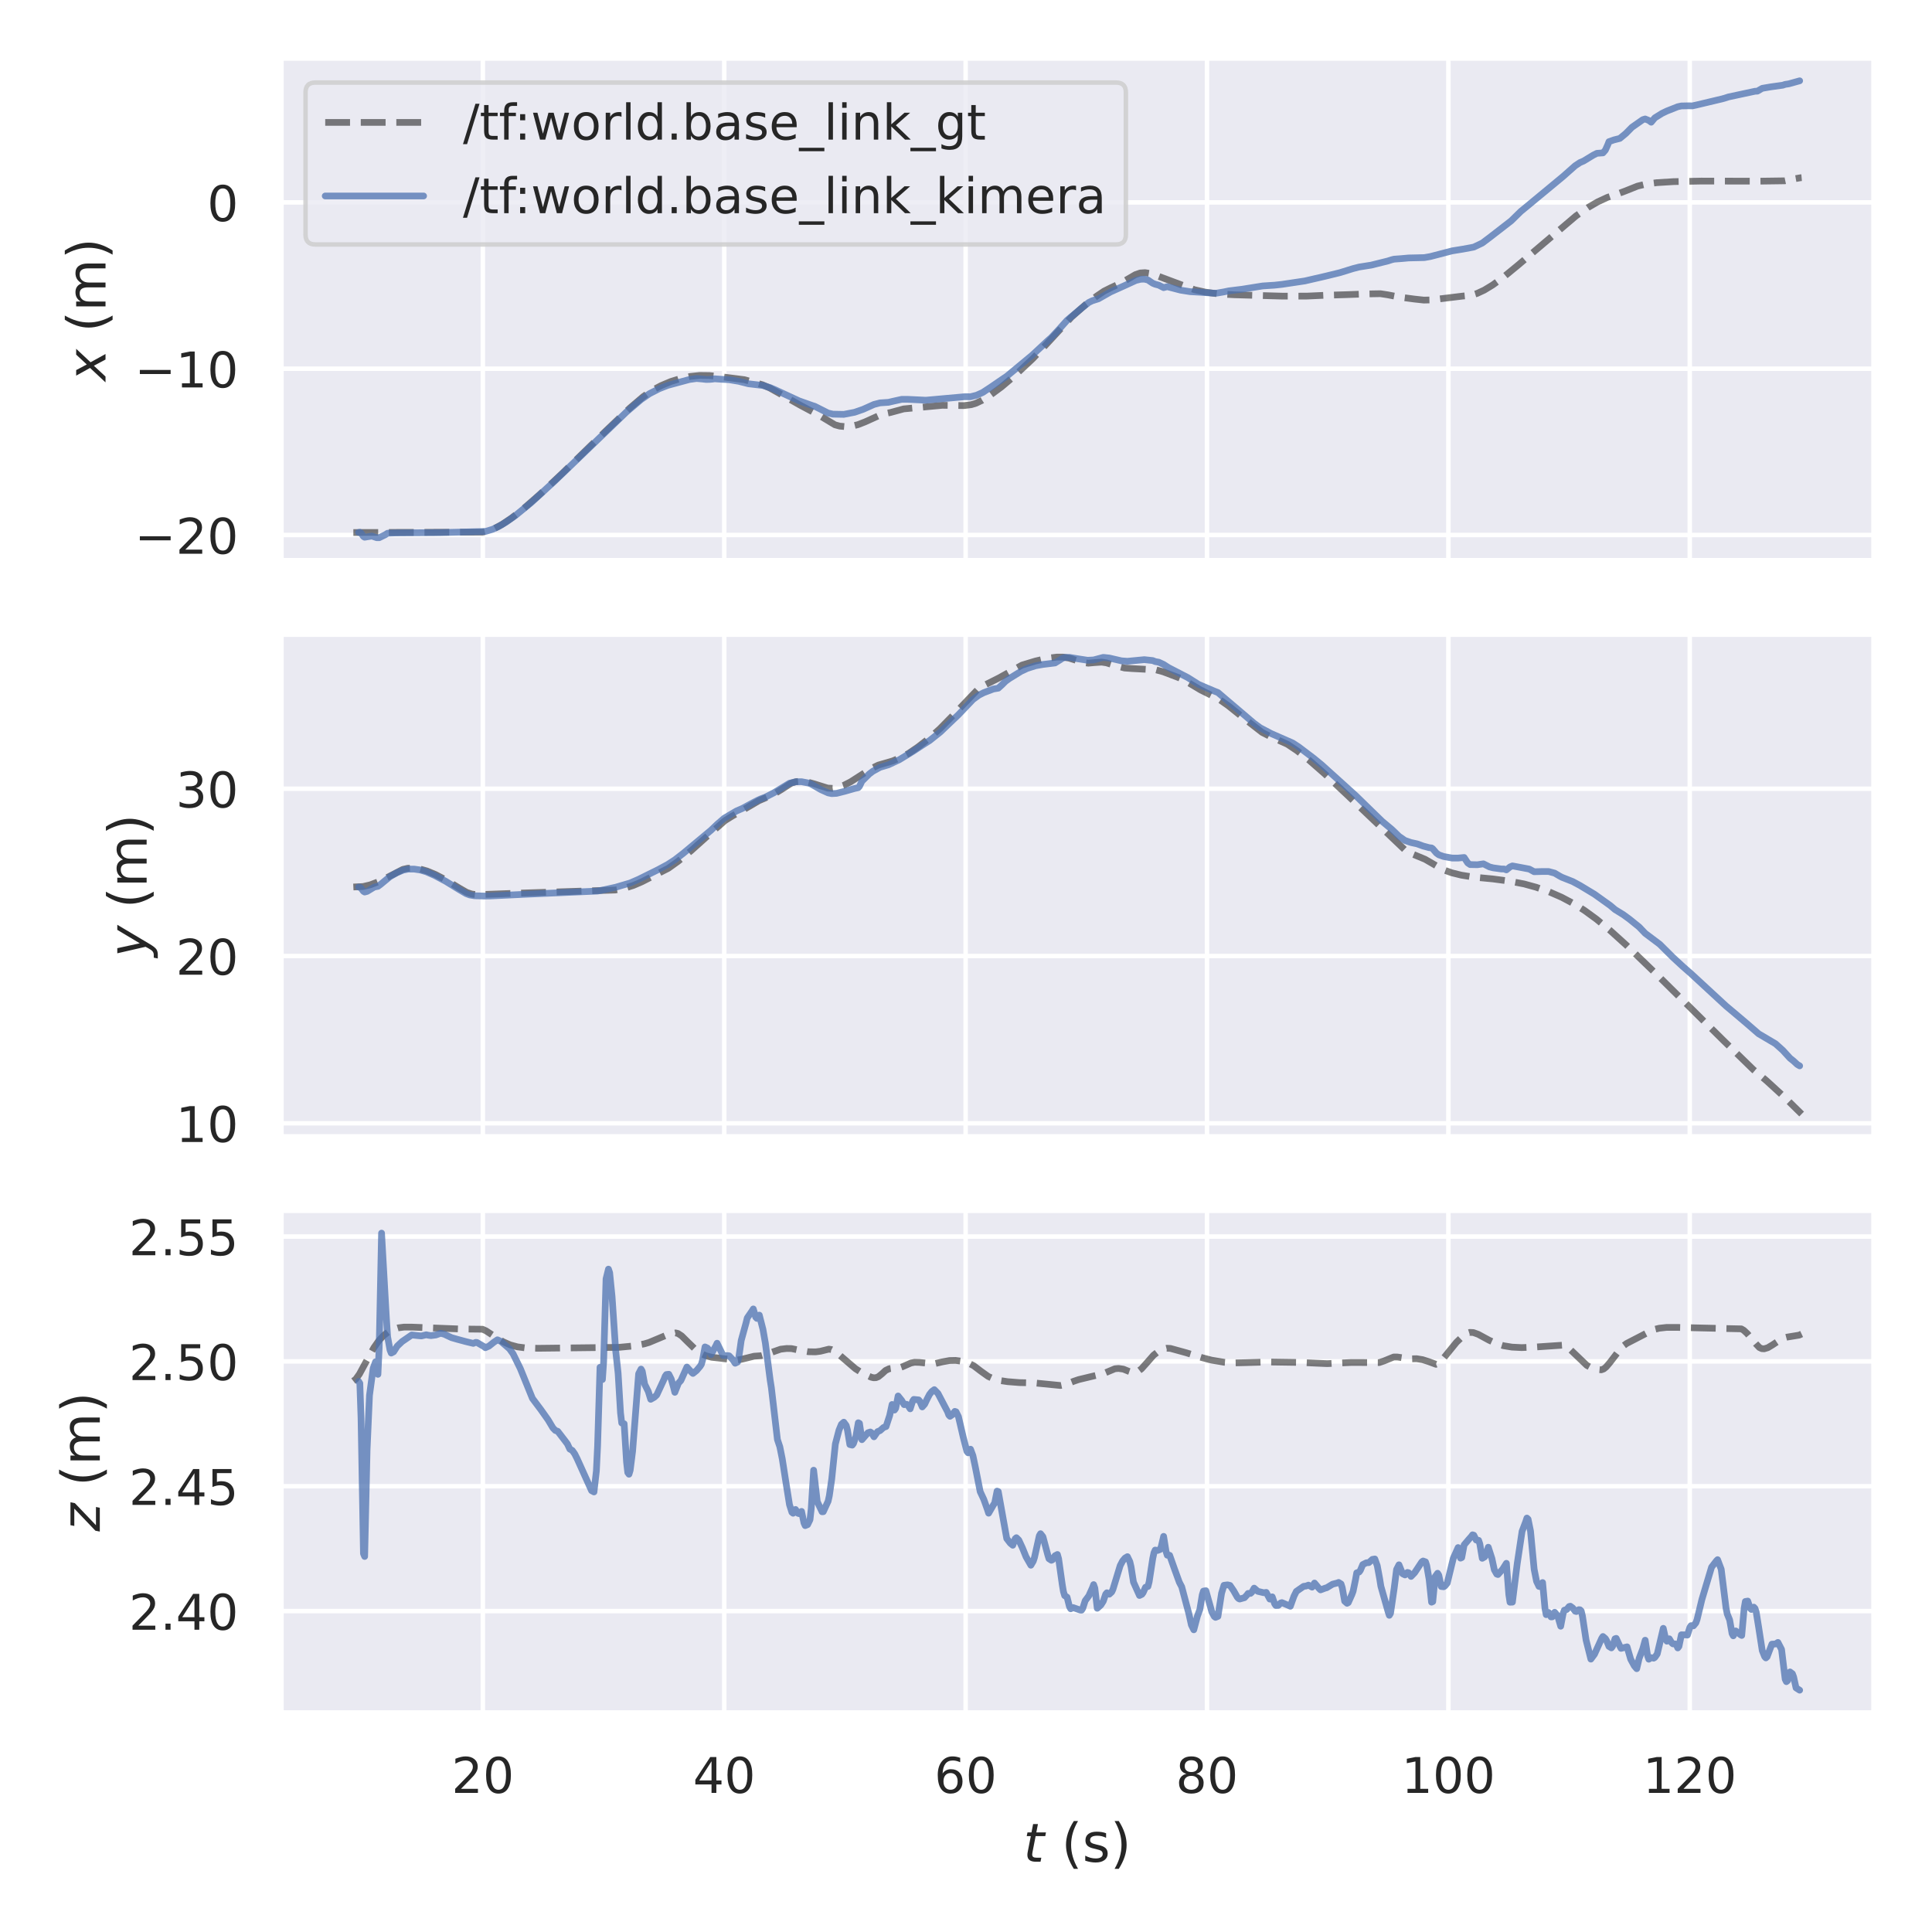 <?xml version="1.0" encoding="utf-8" standalone="no"?>
<!DOCTYPE svg PUBLIC "-//W3C//DTD SVG 1.1//EN"
  "http://www.w3.org/Graphics/SVG/1.1/DTD/svg11.dtd">
<!-- Created with matplotlib (https://matplotlib.org/) -->
<svg height="432pt" version="1.1" viewBox="0 0 432 432" width="432pt" xmlns="http://www.w3.org/2000/svg" xmlns:xlink="http://www.w3.org/1999/xlink">
 <defs>
  <style type="text/css">*{stroke-linecap:butt;stroke-linejoin:round;}</style>
 </defs>
 <g id="figure_1">
  <g id="patch_1">
   <path d="M 0 432 
L 432 432 
L 432 0 
L 0 0 
z
" style="fill:#ffffff;"/>
  </g>
  <g id="axes_1">
   <g id="patch_2">
    <path d="M 62.82 125.384 
L 419.04 125.384 
L 419.04 12.96 
L 62.82 12.96 
z
" style="fill:#eaeaf2;"/>
   </g>
   <g id="matplotlib.axis_1">
    <g id="xtick_1">
     <g id="line2d_1">
      <path clip-path="url(#p56daab961a)" d="M 107.968 125.384 
L 107.968 12.96 
" style="fill:none;stroke:#ffffff;stroke-linecap:round;"/>
     </g>
    </g>
    <g id="xtick_2">
     <g id="line2d_2">
      <path clip-path="url(#p56daab961a)" d="M 161.941 125.384 
L 161.941 12.96 
" style="fill:none;stroke:#ffffff;stroke-linecap:round;"/>
     </g>
    </g>
    <g id="xtick_3">
     <g id="line2d_3">
      <path clip-path="url(#p56daab961a)" d="M 215.914 125.384 
L 215.914 12.96 
" style="fill:none;stroke:#ffffff;stroke-linecap:round;"/>
     </g>
    </g>
    <g id="xtick_4">
     <g id="line2d_4">
      <path clip-path="url(#p56daab961a)" d="M 269.886 125.384 
L 269.886 12.96 
" style="fill:none;stroke:#ffffff;stroke-linecap:round;"/>
     </g>
    </g>
    <g id="xtick_5">
     <g id="line2d_5">
      <path clip-path="url(#p56daab961a)" d="M 323.859 125.384 
L 323.859 12.96 
" style="fill:none;stroke:#ffffff;stroke-linecap:round;"/>
     </g>
    </g>
    <g id="xtick_6">
     <g id="line2d_6">
      <path clip-path="url(#p56daab961a)" d="M 377.832 125.384 
L 377.832 12.96 
" style="fill:none;stroke:#ffffff;stroke-linecap:round;"/>
     </g>
    </g>
   </g>
   <g id="matplotlib.axis_2">
    <g id="ytick_1">
     <g id="line2d_7">
      <path clip-path="url(#p56daab961a)" d="M 62.82 119.632 
L 419.04 119.632 
" style="fill:none;stroke:#ffffff;stroke-linecap:round;"/>
     </g>
     <g id="text_1">
      <!-- −20 -->
      <g style="fill:#262626;" transform="translate(30.105 123.811)scale(0.11 -0.11)">
       <defs>
        <path d="M 10.594 35.5 
L 73.188 35.5 
L 73.188 27.203 
L 10.594 27.203 
z
" id="DejaVuSans-8722"/>
        <path d="M 19.188 8.297 
L 53.609 8.297 
L 53.609 0 
L 7.328 0 
L 7.328 8.297 
Q 12.938 14.109 22.625 23.891 
Q 32.328 33.688 34.812 36.531 
Q 39.547 41.844 41.422 45.531 
Q 43.312 49.219 43.312 52.781 
Q 43.312 58.594 39.234 62.25 
Q 35.156 65.922 28.609 65.922 
Q 23.969 65.922 18.812 64.312 
Q 13.672 62.703 7.812 59.422 
L 7.812 69.391 
Q 13.766 71.781 18.938 73 
Q 24.125 74.219 28.422 74.219 
Q 39.75 74.219 46.484 68.547 
Q 53.219 62.891 53.219 53.422 
Q 53.219 48.922 51.531 44.891 
Q 49.859 40.875 45.406 35.406 
Q 44.188 33.984 37.641 27.219 
Q 31.109 20.453 19.188 8.297 
z
" id="DejaVuSans-50"/>
        <path d="M 31.781 66.406 
Q 24.172 66.406 20.328 58.906 
Q 16.5 51.422 16.5 36.375 
Q 16.5 21.391 20.328 13.891 
Q 24.172 6.391 31.781 6.391 
Q 39.453 6.391 43.281 13.891 
Q 47.125 21.391 47.125 36.375 
Q 47.125 51.422 43.281 58.906 
Q 39.453 66.406 31.781 66.406 
z
M 31.781 74.219 
Q 44.047 74.219 50.516 64.516 
Q 56.984 54.828 56.984 36.375 
Q 56.984 17.969 50.516 8.266 
Q 44.047 -1.422 31.781 -1.422 
Q 19.531 -1.422 13.062 8.266 
Q 6.594 17.969 6.594 36.375 
Q 6.594 54.828 13.062 64.516 
Q 19.531 74.219 31.781 74.219 
z
" id="DejaVuSans-48"/>
       </defs>
       <use xlink:href="#DejaVuSans-8722"/>
       <use x="83.789" xlink:href="#DejaVuSans-50"/>
       <use x="147.412" xlink:href="#DejaVuSans-48"/>
      </g>
     </g>
    </g>
    <g id="ytick_2">
     <g id="line2d_8">
      <path clip-path="url(#p56daab961a)" d="M 62.82 82.446 
L 419.04 82.446 
" style="fill:none;stroke:#ffffff;stroke-linecap:round;"/>
     </g>
     <g id="text_2">
      <!-- −10 -->
      <g style="fill:#262626;" transform="translate(30.105 86.625)scale(0.11 -0.11)">
       <defs>
        <path d="M 12.406 8.297 
L 28.516 8.297 
L 28.516 63.922 
L 10.984 60.406 
L 10.984 69.391 
L 28.422 72.906 
L 38.281 72.906 
L 38.281 8.297 
L 54.391 8.297 
L 54.391 0 
L 12.406 0 
z
" id="DejaVuSans-49"/>
       </defs>
       <use xlink:href="#DejaVuSans-8722"/>
       <use x="83.789" xlink:href="#DejaVuSans-49"/>
       <use x="147.412" xlink:href="#DejaVuSans-48"/>
      </g>
     </g>
    </g>
    <g id="ytick_3">
     <g id="line2d_9">
      <path clip-path="url(#p56daab961a)" d="M 62.82 45.26 
L 419.04 45.26 
" style="fill:none;stroke:#ffffff;stroke-linecap:round;"/>
     </g>
     <g id="text_3">
      <!-- 0 -->
      <g style="fill:#262626;" transform="translate(46.321 49.439)scale(0.11 -0.11)">
       <use xlink:href="#DejaVuSans-48"/>
      </g>
     </g>
    </g>
    <g id="text_4">
     <!-- $x$ (m) -->
     <g style="fill:#262626;" transform="translate(23.609 85.192)rotate(-90)scale(0.12 -0.12)">
      <defs>
       <path d="M 60.016 54.688 
L 34.906 27.875 
L 50.297 0 
L 39.984 0 
L 28.422 21.688 
L 8.297 0 
L -2.594 0 
L 24.312 28.812 
L 10.016 54.688 
L 20.312 54.688 
L 30.812 34.906 
L 49.125 54.688 
z
" id="DejaVuSans-Oblique-120"/>
       <path id="DejaVuSans-32"/>
       <path d="M 31 75.875 
Q 24.469 64.656 21.281 53.656 
Q 18.109 42.672 18.109 31.391 
Q 18.109 20.125 21.312 9.062 
Q 24.516 -2 31 -13.188 
L 23.188 -13.188 
Q 15.875 -1.703 12.234 9.375 
Q 8.594 20.453 8.594 31.391 
Q 8.594 42.281 12.203 53.312 
Q 15.828 64.359 23.188 75.875 
z
" id="DejaVuSans-40"/>
       <path d="M 52 44.188 
Q 55.375 50.25 60.062 53.125 
Q 64.75 56 71.094 56 
Q 79.641 56 84.281 50.016 
Q 88.922 44.047 88.922 33.016 
L 88.922 0 
L 79.891 0 
L 79.891 32.719 
Q 79.891 40.578 77.094 44.375 
Q 74.312 48.188 68.609 48.188 
Q 61.625 48.188 57.562 43.547 
Q 53.516 38.922 53.516 30.906 
L 53.516 0 
L 44.484 0 
L 44.484 32.719 
Q 44.484 40.625 41.703 44.406 
Q 38.922 48.188 33.109 48.188 
Q 26.219 48.188 22.156 43.531 
Q 18.109 38.875 18.109 30.906 
L 18.109 0 
L 9.078 0 
L 9.078 54.688 
L 18.109 54.688 
L 18.109 46.188 
Q 21.188 51.219 25.484 53.609 
Q 29.781 56 35.688 56 
Q 41.656 56 45.828 52.969 
Q 50 49.953 52 44.188 
z
" id="DejaVuSans-109"/>
       <path d="M 8.016 75.875 
L 15.828 75.875 
Q 23.141 64.359 26.781 53.312 
Q 30.422 42.281 30.422 31.391 
Q 30.422 20.453 26.781 9.375 
Q 23.141 -1.703 15.828 -13.188 
L 8.016 -13.188 
Q 14.5 -2 17.703 9.062 
Q 20.906 20.125 20.906 31.391 
Q 20.906 42.672 17.703 53.656 
Q 14.5 64.656 8.016 75.875 
z
" id="DejaVuSans-41"/>
      </defs>
      <use transform="translate(0 0.125)" xlink:href="#DejaVuSans-Oblique-120"/>
      <use transform="translate(59.18 0.125)" xlink:href="#DejaVuSans-32"/>
      <use transform="translate(90.967 0.125)" xlink:href="#DejaVuSans-40"/>
      <use transform="translate(129.98 0.125)" xlink:href="#DejaVuSans-109"/>
      <use transform="translate(227.393 0.125)" xlink:href="#DejaVuSans-41"/>
     </g>
    </g>
   </g>
   <g id="line2d_10">
    <path clip-path="url(#p56daab961a)" d="M 79.012 119.07 
L 107.887 118.99 
L 109.237 118.691 
L 110.586 118.162 
L 112.205 117.296 
L 114.364 115.853 
L 117.063 113.737 
L 120.571 110.674 
L 125.698 105.875 
L 135.143 96.675 
L 140.811 91.264 
L 143.779 88.73 
L 145.668 87.378 
L 147.827 86.228 
L 149.986 85.313 
L 152.145 84.641 
L 154.304 84.176 
L 156.463 83.945 
L 158.622 83.973 
L 161.59 84.28 
L 166.448 84.899 
L 170.496 86.041 
L 172.115 86.752 
L 174.544 88.117 
L 178.861 90.565 
L 183.179 92.872 
L 186.687 94.985 
L 187.767 95.28 
L 189.116 95.401 
L 190.465 95.287 
L 191.815 94.963 
L 193.434 94.333 
L 197.212 92.623 
L 199.101 92.239 
L 202.07 91.432 
L 210.705 90.629 
L 215.563 90.694 
L 217.182 90.485 
L 218.261 90.156 
L 219.611 89.506 
L 221.5 88.306 
L 223.929 86.514 
L 226.627 84.234 
L 230.945 80.184 
L 233.914 77.04 
L 239.581 70.905 
L 242.819 68.046 
L 245.248 66.195 
L 246.867 65.101 
L 248.486 64.294 
L 250.645 63.303 
L 252.264 62.355 
L 253.883 61.41 
L 254.963 61.038 
L 256.042 60.965 
L 257.122 61.146 
L 258.741 61.666 
L 267.107 64.788 
L 269.536 65.327 
L 272.504 65.725 
L 276.012 65.913 
L 286.807 66.219 
L 292.204 66.21 
L 296.252 66.026 
L 300.84 65.893 
L 305.427 65.729 
L 308.666 65.672 
L 310.285 65.921 
L 312.984 66.438 
L 316.222 66.867 
L 318.381 67.102 
L 320 67.064 
L 327.017 66.21 
L 328.906 66.028 
L 330.255 65.625 
L 331.874 64.873 
L 333.763 63.724 
L 336.192 61.958 
L 339.43 59.295 
L 352.384 48.292 
L 355.082 46.402 
L 357.241 45.144 
L 359.4 44.143 
L 361.559 43.408 
L 363.448 42.697 
L 366.147 41.618 
L 368.036 41.163 
L 370.465 40.844 
L 374.243 40.611 
L 380.45 40.488 
L 393.403 40.51 
L 399.07 40.432 
L 400.959 40.034 
L 402.578 39.75 
L 402.848 39.727 
L 402.848 39.727 
" style="fill:none;stroke:#000000;stroke-dasharray:5.55,2.4;stroke-dashoffset:0;stroke-opacity:0.5;stroke-width:1.5;"/>
   </g>
   <g id="line2d_11">
    <path clip-path="url(#p56daab961a)" d="M 80.191 119.053 
L 80.46 119.021 
L 80.73 119.196 
L 81.27 119.965 
L 81.54 120.127 
L 83.159 119.856 
L 83.699 120.053 
L 84.239 120.232 
L 84.778 120.238 
L 86.128 119.578 
L 86.667 119.23 
L 88.556 119.16 
L 98.541 119.089 
L 108.526 118.838 
L 110.145 118.352 
L 111.495 117.729 
L 113.114 116.779 
L 115.273 115.251 
L 118.781 112.376 
L 124.178 107.417 
L 140.1 92.092 
L 143.339 89.337 
L 145.228 88.027 
L 147.387 86.919 
L 149.276 86.176 
L 154.133 84.861 
L 155.752 84.637 
L 157.102 84.755 
L 157.911 84.85 
L 158.721 84.828 
L 159.261 84.779 
L 159.8 84.699 
L 161.42 84.816 
L 163.039 84.901 
L 165.198 85.263 
L 167.357 85.812 
L 170.595 86.195 
L 172.214 86.683 
L 173.294 87.142 
L 178.691 89.639 
L 181.659 90.686 
L 182.199 90.859 
L 183.818 91.676 
L 185.168 92.358 
L 186.247 92.606 
L 188.676 92.653 
L 191.105 92.183 
L 192.994 91.525 
L 195.422 90.436 
L 196.772 90.087 
L 198.661 89.959 
L 200.01 89.649 
L 201.629 89.291 
L 202.979 89.292 
L 207.026 89.486 
L 215.662 88.71 
L 217.011 88.711 
L 218.361 88.373 
L 219.71 87.77 
L 221.599 86.531 
L 224.028 84.862 
L 225.107 84.139 
L 230.774 79.444 
L 234.283 76.18 
L 235.092 75.469 
L 236.711 73.732 
L 238.601 71.619 
L 241.839 68.899 
L 243.458 67.627 
L 244.268 67.237 
L 245.617 66.811 
L 248.316 65.28 
L 251.824 63.697 
L 253.983 62.705 
L 255.062 62.44 
L 255.872 62.417 
L 256.681 62.609 
L 257.221 62.979 
L 257.761 63.332 
L 258.301 63.554 
L 259.11 63.768 
L 260.19 64.317 
L 260.999 64.104 
L 263.968 64.877 
L 266.127 65.218 
L 268.286 65.342 
L 271.254 65.55 
L 272.064 65.546 
L 273.683 65.267 
L 274.762 65.041 
L 277.731 64.674 
L 282.318 63.94 
L 285.017 63.763 
L 286.636 63.587 
L 291.764 62.82 
L 296.351 61.762 
L 299.59 60.972 
L 302.558 60.053 
L 303.908 59.708 
L 306.606 59.282 
L 310.384 58.34 
L 311.194 58.075 
L 311.734 57.947 
L 313.353 57.827 
L 314.972 57.681 
L 318.48 57.601 
L 319.829 57.363 
L 324.687 56.097 
L 327.116 55.703 
L 329.545 55.25 
L 331.434 54.35 
L 333.053 53.134 
L 337.91 49.373 
L 340.069 47.257 
L 341.958 45.71 
L 342.768 45.035 
L 348.705 40.12 
L 349.514 39.45 
L 352.213 37.061 
L 353.293 36.347 
L 354.102 36.002 
L 356.261 34.688 
L 357.071 34.281 
L 358.42 34.187 
L 358.96 33.576 
L 359.499 32.376 
L 359.769 31.678 
L 360.849 31.291 
L 362.198 30.951 
L 363.547 29.837 
L 364.897 28.467 
L 367.325 26.765 
L 367.865 26.6 
L 368.675 26.93 
L 369.215 27.326 
L 370.024 26.351 
L 371.643 25.342 
L 372.723 24.825 
L 375.152 23.863 
L 375.961 23.692 
L 377.58 23.657 
L 378.39 23.678 
L 379.199 23.506 
L 385.136 22.094 
L 385.676 21.941 
L 386.486 21.676 
L 392.423 20.405 
L 392.963 20.377 
L 394.042 19.75 
L 395.931 19.426 
L 398.63 19.052 
L 399.169 18.87 
L 399.979 18.746 
L 402.408 18.07 
L 402.408 18.07 
" style="fill:none;stroke:#4c72b0;stroke-linecap:round;stroke-opacity:0.75;stroke-width:1.5;"/>
   </g>
   <g id="patch_3">
    <path d="M 62.82 125.384 
L 62.82 12.96 
" style="fill:none;stroke:#ffffff;stroke-linecap:square;stroke-linejoin:miter;stroke-width:1.25;"/>
   </g>
   <g id="patch_4">
    <path d="M 419.04 125.384 
L 419.04 12.96 
" style="fill:none;stroke:#ffffff;stroke-linecap:square;stroke-linejoin:miter;stroke-width:1.25;"/>
   </g>
   <g id="patch_5">
    <path d="M 62.82 125.384 
L 419.04 125.384 
" style="fill:none;stroke:#ffffff;stroke-linecap:square;stroke-linejoin:miter;stroke-width:1.25;"/>
   </g>
   <g id="patch_6">
    <path d="M 62.82 12.96 
L 419.04 12.96 
" style="fill:none;stroke:#ffffff;stroke-linecap:square;stroke-linejoin:miter;stroke-width:1.25;"/>
   </g>
   <g id="legend_1">
    <g id="patch_7">
     <path d="M 70.52 54.664 
L 249.548 54.664 
Q 251.748 54.664 251.748 52.464 
L 251.748 20.66 
Q 251.748 18.46 249.548 18.46 
L 70.52 18.46 
Q 68.32 18.46 68.32 20.66 
L 68.32 52.464 
Q 68.32 54.664 70.52 54.664 
z
" style="fill:#eaeaf2;opacity:0.8;stroke:#cccccc;stroke-linejoin:miter;"/>
    </g>
    <g id="line2d_12">
     <path d="M 72.72 27.368 
L 94.72 27.368 
" style="fill:none;stroke:#000000;stroke-dasharray:5.55,2.4;stroke-dashoffset:0;stroke-opacity:0.5;stroke-width:1.5;"/>
    </g>
    <g id="line2d_13"/>
    <g id="text_5">
     <!-- /tf:world.base_link_gt -->
     <g style="fill:#262626;" transform="translate(103.52 31.218)scale(0.11 -0.11)">
      <defs>
       <path d="M 25.391 72.906 
L 33.688 72.906 
L 8.297 -9.281 
L 0 -9.281 
z
" id="DejaVuSans-47"/>
       <path d="M 18.312 70.219 
L 18.312 54.688 
L 36.812 54.688 
L 36.812 47.703 
L 18.312 47.703 
L 18.312 18.016 
Q 18.312 11.328 20.141 9.422 
Q 21.969 7.516 27.594 7.516 
L 36.812 7.516 
L 36.812 0 
L 27.594 0 
Q 17.188 0 13.234 3.875 
Q 9.281 7.766 9.281 18.016 
L 9.281 47.703 
L 2.688 47.703 
L 2.688 54.688 
L 9.281 54.688 
L 9.281 70.219 
z
" id="DejaVuSans-116"/>
       <path d="M 37.109 75.984 
L 37.109 68.5 
L 28.516 68.5 
Q 23.688 68.5 21.797 66.547 
Q 19.922 64.594 19.922 59.516 
L 19.922 54.688 
L 34.719 54.688 
L 34.719 47.703 
L 19.922 47.703 
L 19.922 0 
L 10.891 0 
L 10.891 47.703 
L 2.297 47.703 
L 2.297 54.688 
L 10.891 54.688 
L 10.891 58.5 
Q 10.891 67.625 15.141 71.797 
Q 19.391 75.984 28.609 75.984 
z
" id="DejaVuSans-102"/>
       <path d="M 11.719 12.406 
L 22.016 12.406 
L 22.016 0 
L 11.719 0 
z
M 11.719 51.703 
L 22.016 51.703 
L 22.016 39.312 
L 11.719 39.312 
z
" id="DejaVuSans-58"/>
       <path d="M 4.203 54.688 
L 13.188 54.688 
L 24.422 12.016 
L 35.594 54.688 
L 46.188 54.688 
L 57.422 12.016 
L 68.609 54.688 
L 77.594 54.688 
L 63.281 0 
L 52.688 0 
L 40.922 44.828 
L 29.109 0 
L 18.5 0 
z
" id="DejaVuSans-119"/>
       <path d="M 30.609 48.391 
Q 23.391 48.391 19.188 42.75 
Q 14.984 37.109 14.984 27.297 
Q 14.984 17.484 19.156 11.844 
Q 23.344 6.203 30.609 6.203 
Q 37.797 6.203 41.984 11.859 
Q 46.188 17.531 46.188 27.297 
Q 46.188 37.016 41.984 42.703 
Q 37.797 48.391 30.609 48.391 
z
M 30.609 56 
Q 42.328 56 49.016 48.375 
Q 55.719 40.766 55.719 27.297 
Q 55.719 13.875 49.016 6.219 
Q 42.328 -1.422 30.609 -1.422 
Q 18.844 -1.422 12.172 6.219 
Q 5.516 13.875 5.516 27.297 
Q 5.516 40.766 12.172 48.375 
Q 18.844 56 30.609 56 
z
" id="DejaVuSans-111"/>
       <path d="M 41.109 46.297 
Q 39.594 47.172 37.812 47.578 
Q 36.031 48 33.891 48 
Q 26.266 48 22.188 43.047 
Q 18.109 38.094 18.109 28.812 
L 18.109 0 
L 9.078 0 
L 9.078 54.688 
L 18.109 54.688 
L 18.109 46.188 
Q 20.953 51.172 25.484 53.578 
Q 30.031 56 36.531 56 
Q 37.453 56 38.578 55.875 
Q 39.703 55.766 41.062 55.516 
z
" id="DejaVuSans-114"/>
       <path d="M 9.422 75.984 
L 18.406 75.984 
L 18.406 0 
L 9.422 0 
z
" id="DejaVuSans-108"/>
       <path d="M 45.406 46.391 
L 45.406 75.984 
L 54.391 75.984 
L 54.391 0 
L 45.406 0 
L 45.406 8.203 
Q 42.578 3.328 38.25 0.953 
Q 33.938 -1.422 27.875 -1.422 
Q 17.969 -1.422 11.734 6.484 
Q 5.516 14.406 5.516 27.297 
Q 5.516 40.188 11.734 48.094 
Q 17.969 56 27.875 56 
Q 33.938 56 38.25 53.625 
Q 42.578 51.266 45.406 46.391 
z
M 14.797 27.297 
Q 14.797 17.391 18.875 11.75 
Q 22.953 6.109 30.078 6.109 
Q 37.203 6.109 41.297 11.75 
Q 45.406 17.391 45.406 27.297 
Q 45.406 37.203 41.297 42.844 
Q 37.203 48.484 30.078 48.484 
Q 22.953 48.484 18.875 42.844 
Q 14.797 37.203 14.797 27.297 
z
" id="DejaVuSans-100"/>
       <path d="M 10.688 12.406 
L 21 12.406 
L 21 0 
L 10.688 0 
z
" id="DejaVuSans-46"/>
       <path d="M 48.688 27.297 
Q 48.688 37.203 44.609 42.844 
Q 40.531 48.484 33.406 48.484 
Q 26.266 48.484 22.188 42.844 
Q 18.109 37.203 18.109 27.297 
Q 18.109 17.391 22.188 11.75 
Q 26.266 6.109 33.406 6.109 
Q 40.531 6.109 44.609 11.75 
Q 48.688 17.391 48.688 27.297 
z
M 18.109 46.391 
Q 20.953 51.266 25.266 53.625 
Q 29.594 56 35.594 56 
Q 45.562 56 51.781 48.094 
Q 58.016 40.188 58.016 27.297 
Q 58.016 14.406 51.781 6.484 
Q 45.562 -1.422 35.594 -1.422 
Q 29.594 -1.422 25.266 0.953 
Q 20.953 3.328 18.109 8.203 
L 18.109 0 
L 9.078 0 
L 9.078 75.984 
L 18.109 75.984 
z
" id="DejaVuSans-98"/>
       <path d="M 34.281 27.484 
Q 23.391 27.484 19.188 25 
Q 14.984 22.516 14.984 16.5 
Q 14.984 11.719 18.141 8.906 
Q 21.297 6.109 26.703 6.109 
Q 34.188 6.109 38.703 11.406 
Q 43.219 16.703 43.219 25.484 
L 43.219 27.484 
z
M 52.203 31.203 
L 52.203 0 
L 43.219 0 
L 43.219 8.297 
Q 40.141 3.328 35.547 0.953 
Q 30.953 -1.422 24.312 -1.422 
Q 15.922 -1.422 10.953 3.297 
Q 6 8.016 6 15.922 
Q 6 25.141 12.172 29.828 
Q 18.359 34.516 30.609 34.516 
L 43.219 34.516 
L 43.219 35.406 
Q 43.219 41.609 39.141 45 
Q 35.062 48.391 27.688 48.391 
Q 23 48.391 18.547 47.266 
Q 14.109 46.141 10.016 43.891 
L 10.016 52.203 
Q 14.938 54.109 19.578 55.047 
Q 24.219 56 28.609 56 
Q 40.484 56 46.344 49.844 
Q 52.203 43.703 52.203 31.203 
z
" id="DejaVuSans-97"/>
       <path d="M 44.281 53.078 
L 44.281 44.578 
Q 40.484 46.531 36.375 47.5 
Q 32.281 48.484 27.875 48.484 
Q 21.188 48.484 17.844 46.438 
Q 14.5 44.391 14.5 40.281 
Q 14.5 37.156 16.891 35.375 
Q 19.281 33.594 26.516 31.984 
L 29.594 31.297 
Q 39.156 29.25 43.188 25.516 
Q 47.219 21.781 47.219 15.094 
Q 47.219 7.469 41.188 3.016 
Q 35.156 -1.422 24.609 -1.422 
Q 20.219 -1.422 15.453 -0.562 
Q 10.688 0.297 5.422 2 
L 5.422 11.281 
Q 10.406 8.688 15.234 7.391 
Q 20.062 6.109 24.812 6.109 
Q 31.156 6.109 34.562 8.281 
Q 37.984 10.453 37.984 14.406 
Q 37.984 18.062 35.516 20.016 
Q 33.062 21.969 24.703 23.781 
L 21.578 24.516 
Q 13.234 26.266 9.516 29.906 
Q 5.812 33.547 5.812 39.891 
Q 5.812 47.609 11.281 51.797 
Q 16.75 56 26.812 56 
Q 31.781 56 36.172 55.266 
Q 40.578 54.547 44.281 53.078 
z
" id="DejaVuSans-115"/>
       <path d="M 56.203 29.594 
L 56.203 25.203 
L 14.891 25.203 
Q 15.484 15.922 20.484 11.062 
Q 25.484 6.203 34.422 6.203 
Q 39.594 6.203 44.453 7.469 
Q 49.312 8.734 54.109 11.281 
L 54.109 2.781 
Q 49.266 0.734 44.188 -0.344 
Q 39.109 -1.422 33.891 -1.422 
Q 20.797 -1.422 13.156 6.188 
Q 5.516 13.812 5.516 26.812 
Q 5.516 40.234 12.766 48.109 
Q 20.016 56 32.328 56 
Q 43.359 56 49.781 48.891 
Q 56.203 41.797 56.203 29.594 
z
M 47.219 32.234 
Q 47.125 39.594 43.094 43.984 
Q 39.062 48.391 32.422 48.391 
Q 24.906 48.391 20.391 44.141 
Q 15.875 39.891 15.188 32.172 
z
" id="DejaVuSans-101"/>
       <path d="M 50.984 -16.609 
L 50.984 -23.578 
L -0.984 -23.578 
L -0.984 -16.609 
z
" id="DejaVuSans-95"/>
       <path d="M 9.422 54.688 
L 18.406 54.688 
L 18.406 0 
L 9.422 0 
z
M 9.422 75.984 
L 18.406 75.984 
L 18.406 64.594 
L 9.422 64.594 
z
" id="DejaVuSans-105"/>
       <path d="M 54.891 33.016 
L 54.891 0 
L 45.906 0 
L 45.906 32.719 
Q 45.906 40.484 42.875 44.328 
Q 39.844 48.188 33.797 48.188 
Q 26.516 48.188 22.312 43.547 
Q 18.109 38.922 18.109 30.906 
L 18.109 0 
L 9.078 0 
L 9.078 54.688 
L 18.109 54.688 
L 18.109 46.188 
Q 21.344 51.125 25.703 53.562 
Q 30.078 56 35.797 56 
Q 45.219 56 50.047 50.172 
Q 54.891 44.344 54.891 33.016 
z
" id="DejaVuSans-110"/>
       <path d="M 9.078 75.984 
L 18.109 75.984 
L 18.109 31.109 
L 44.922 54.688 
L 56.391 54.688 
L 27.391 29.109 
L 57.625 0 
L 45.906 0 
L 18.109 26.703 
L 18.109 0 
L 9.078 0 
z
" id="DejaVuSans-107"/>
       <path d="M 45.406 27.984 
Q 45.406 37.75 41.375 43.109 
Q 37.359 48.484 30.078 48.484 
Q 22.859 48.484 18.828 43.109 
Q 14.797 37.75 14.797 27.984 
Q 14.797 18.266 18.828 12.891 
Q 22.859 7.516 30.078 7.516 
Q 37.359 7.516 41.375 12.891 
Q 45.406 18.266 45.406 27.984 
z
M 54.391 6.781 
Q 54.391 -7.172 48.188 -13.984 
Q 42 -20.797 29.203 -20.797 
Q 24.469 -20.797 20.266 -20.094 
Q 16.062 -19.391 12.109 -17.922 
L 12.109 -9.188 
Q 16.062 -11.328 19.922 -12.344 
Q 23.781 -13.375 27.781 -13.375 
Q 36.625 -13.375 41.016 -8.766 
Q 45.406 -4.156 45.406 5.172 
L 45.406 9.625 
Q 42.625 4.781 38.281 2.391 
Q 33.938 0 27.875 0 
Q 17.828 0 11.672 7.656 
Q 5.516 15.328 5.516 27.984 
Q 5.516 40.672 11.672 48.328 
Q 17.828 56 27.875 56 
Q 33.938 56 38.281 53.609 
Q 42.625 51.219 45.406 46.391 
L 45.406 54.688 
L 54.391 54.688 
z
" id="DejaVuSans-103"/>
      </defs>
      <use xlink:href="#DejaVuSans-47"/>
      <use x="33.691" xlink:href="#DejaVuSans-116"/>
      <use x="72.9" xlink:href="#DejaVuSans-102"/>
      <use x="104.48" xlink:href="#DejaVuSans-58"/>
      <use x="138.172" xlink:href="#DejaVuSans-119"/>
      <use x="219.959" xlink:href="#DejaVuSans-111"/>
      <use x="281.141" xlink:href="#DejaVuSans-114"/>
      <use x="322.254" xlink:href="#DejaVuSans-108"/>
      <use x="350.037" xlink:href="#DejaVuSans-100"/>
      <use x="413.514" xlink:href="#DejaVuSans-46"/>
      <use x="445.301" xlink:href="#DejaVuSans-98"/>
      <use x="508.777" xlink:href="#DejaVuSans-97"/>
      <use x="570.057" xlink:href="#DejaVuSans-115"/>
      <use x="622.156" xlink:href="#DejaVuSans-101"/>
      <use x="683.68" xlink:href="#DejaVuSans-95"/>
      <use x="733.68" xlink:href="#DejaVuSans-108"/>
      <use x="761.463" xlink:href="#DejaVuSans-105"/>
      <use x="789.246" xlink:href="#DejaVuSans-110"/>
      <use x="852.625" xlink:href="#DejaVuSans-107"/>
      <use x="910.535" xlink:href="#DejaVuSans-95"/>
      <use x="960.535" xlink:href="#DejaVuSans-103"/>
      <use x="1024.012" xlink:href="#DejaVuSans-116"/>
     </g>
    </g>
    <g id="line2d_14">
     <path d="M 72.72 43.82 
L 94.72 43.82 
" style="fill:none;stroke:#4c72b0;stroke-linecap:round;stroke-opacity:0.75;stroke-width:1.5;"/>
    </g>
    <g id="line2d_15"/>
    <g id="text_6">
     <!-- /tf:world.base_link_kimera -->
     <g style="fill:#262626;" transform="translate(103.52 47.67)scale(0.11 -0.11)">
      <use xlink:href="#DejaVuSans-47"/>
      <use x="33.691" xlink:href="#DejaVuSans-116"/>
      <use x="72.9" xlink:href="#DejaVuSans-102"/>
      <use x="104.48" xlink:href="#DejaVuSans-58"/>
      <use x="138.172" xlink:href="#DejaVuSans-119"/>
      <use x="219.959" xlink:href="#DejaVuSans-111"/>
      <use x="281.141" xlink:href="#DejaVuSans-114"/>
      <use x="322.254" xlink:href="#DejaVuSans-108"/>
      <use x="350.037" xlink:href="#DejaVuSans-100"/>
      <use x="413.514" xlink:href="#DejaVuSans-46"/>
      <use x="445.301" xlink:href="#DejaVuSans-98"/>
      <use x="508.777" xlink:href="#DejaVuSans-97"/>
      <use x="570.057" xlink:href="#DejaVuSans-115"/>
      <use x="622.156" xlink:href="#DejaVuSans-101"/>
      <use x="683.68" xlink:href="#DejaVuSans-95"/>
      <use x="733.68" xlink:href="#DejaVuSans-108"/>
      <use x="761.463" xlink:href="#DejaVuSans-105"/>
      <use x="789.246" xlink:href="#DejaVuSans-110"/>
      <use x="852.625" xlink:href="#DejaVuSans-107"/>
      <use x="910.535" xlink:href="#DejaVuSans-95"/>
      <use x="960.535" xlink:href="#DejaVuSans-107"/>
      <use x="1018.445" xlink:href="#DejaVuSans-105"/>
      <use x="1046.229" xlink:href="#DejaVuSans-109"/>
      <use x="1143.641" xlink:href="#DejaVuSans-101"/>
      <use x="1205.164" xlink:href="#DejaVuSans-114"/>
      <use x="1246.277" xlink:href="#DejaVuSans-97"/>
     </g>
    </g>
   </g>
  </g>
  <g id="axes_2">
   <g id="patch_8">
    <path d="M 62.82 254.212 
L 419.04 254.212 
L 419.04 141.788 
L 62.82 141.788 
z
" style="fill:#eaeaf2;"/>
   </g>
   <g id="matplotlib.axis_3">
    <g id="xtick_7">
     <g id="line2d_16">
      <path clip-path="url(#pd2bd875aa5)" d="M 107.968 254.212 
L 107.968 141.788 
" style="fill:none;stroke:#ffffff;stroke-linecap:round;"/>
     </g>
    </g>
    <g id="xtick_8">
     <g id="line2d_17">
      <path clip-path="url(#pd2bd875aa5)" d="M 161.941 254.212 
L 161.941 141.788 
" style="fill:none;stroke:#ffffff;stroke-linecap:round;"/>
     </g>
    </g>
    <g id="xtick_9">
     <g id="line2d_18">
      <path clip-path="url(#pd2bd875aa5)" d="M 215.914 254.212 
L 215.914 141.788 
" style="fill:none;stroke:#ffffff;stroke-linecap:round;"/>
     </g>
    </g>
    <g id="xtick_10">
     <g id="line2d_19">
      <path clip-path="url(#pd2bd875aa5)" d="M 269.886 254.212 
L 269.886 141.788 
" style="fill:none;stroke:#ffffff;stroke-linecap:round;"/>
     </g>
    </g>
    <g id="xtick_11">
     <g id="line2d_20">
      <path clip-path="url(#pd2bd875aa5)" d="M 323.859 254.212 
L 323.859 141.788 
" style="fill:none;stroke:#ffffff;stroke-linecap:round;"/>
     </g>
    </g>
    <g id="xtick_12">
     <g id="line2d_21">
      <path clip-path="url(#pd2bd875aa5)" d="M 377.832 254.212 
L 377.832 141.788 
" style="fill:none;stroke:#ffffff;stroke-linecap:round;"/>
     </g>
    </g>
   </g>
   <g id="matplotlib.axis_4">
    <g id="ytick_4">
     <g id="line2d_22">
      <path clip-path="url(#pd2bd875aa5)" d="M 62.82 251.17 
L 419.04 251.17 
" style="fill:none;stroke:#ffffff;stroke-linecap:round;"/>
     </g>
     <g id="text_7">
      <!-- 10 -->
      <g style="fill:#262626;" transform="translate(39.322 255.349)scale(0.11 -0.11)">
       <use xlink:href="#DejaVuSans-49"/>
       <use x="63.623" xlink:href="#DejaVuSans-48"/>
      </g>
     </g>
    </g>
    <g id="ytick_5">
     <g id="line2d_23">
      <path clip-path="url(#pd2bd875aa5)" d="M 62.82 213.768 
L 419.04 213.768 
" style="fill:none;stroke:#ffffff;stroke-linecap:round;"/>
     </g>
     <g id="text_8">
      <!-- 20 -->
      <g style="fill:#262626;" transform="translate(39.322 217.947)scale(0.11 -0.11)">
       <use xlink:href="#DejaVuSans-50"/>
       <use x="63.623" xlink:href="#DejaVuSans-48"/>
      </g>
     </g>
    </g>
    <g id="ytick_6">
     <g id="line2d_24">
      <path clip-path="url(#pd2bd875aa5)" d="M 62.82 176.366 
L 419.04 176.366 
" style="fill:none;stroke:#ffffff;stroke-linecap:round;"/>
     </g>
     <g id="text_9">
      <!-- 30 -->
      <g style="fill:#262626;" transform="translate(39.322 180.545)scale(0.11 -0.11)">
       <defs>
        <path d="M 40.578 39.312 
Q 47.656 37.797 51.625 33 
Q 55.609 28.219 55.609 21.188 
Q 55.609 10.406 48.188 4.484 
Q 40.766 -1.422 27.094 -1.422 
Q 22.516 -1.422 17.656 -0.516 
Q 12.797 0.391 7.625 2.203 
L 7.625 11.719 
Q 11.719 9.328 16.594 8.109 
Q 21.484 6.891 26.812 6.891 
Q 36.078 6.891 40.938 10.547 
Q 45.797 14.203 45.797 21.188 
Q 45.797 27.641 41.281 31.266 
Q 36.766 34.906 28.719 34.906 
L 20.219 34.906 
L 20.219 43.016 
L 29.109 43.016 
Q 36.375 43.016 40.234 45.922 
Q 44.094 48.828 44.094 54.297 
Q 44.094 59.906 40.109 62.906 
Q 36.141 65.922 28.719 65.922 
Q 24.656 65.922 20.016 65.031 
Q 15.375 64.156 9.812 62.312 
L 9.812 71.094 
Q 15.438 72.656 20.344 73.438 
Q 25.25 74.219 29.594 74.219 
Q 40.828 74.219 47.359 69.109 
Q 53.906 64.016 53.906 55.328 
Q 53.906 49.266 50.438 45.094 
Q 46.969 40.922 40.578 39.312 
z
" id="DejaVuSans-51"/>
       </defs>
       <use xlink:href="#DejaVuSans-51"/>
       <use x="63.623" xlink:href="#DejaVuSans-48"/>
      </g>
     </g>
    </g>
    <g id="text_10">
     <!-- $y$ (m) -->
     <g style="fill:#262626;" transform="translate(32.803 214.02)rotate(-90)scale(0.12 -0.12)">
      <defs>
       <path d="M 24.812 -5.078 
Q 18.562 -15.578 14.625 -18.188 
Q 10.688 -20.797 4.594 -20.797 
L -2.484 -20.797 
L -0.984 -13.281 
L 4.203 -13.281 
Q 7.953 -13.281 10.594 -11.234 
Q 13.234 -9.188 16.5 -3.219 
L 19.281 2 
L 7.172 54.688 
L 16.703 54.688 
L 25.781 12.797 
L 50.875 54.688 
L 60.297 54.688 
z
" id="DejaVuSans-Oblique-121"/>
      </defs>
      <use transform="translate(0 0.125)" xlink:href="#DejaVuSans-Oblique-121"/>
      <use transform="translate(59.18 0.125)" xlink:href="#DejaVuSans-32"/>
      <use transform="translate(90.967 0.125)" xlink:href="#DejaVuSans-40"/>
      <use transform="translate(129.98 0.125)" xlink:href="#DejaVuSans-109"/>
      <use transform="translate(227.393 0.125)" xlink:href="#DejaVuSans-41"/>
     </g>
    </g>
   </g>
   <g id="line2d_25">
    <path clip-path="url(#pd2bd875aa5)" d="M 79.012 198.334 
L 81.171 198.233 
L 82.79 197.851 
L 84.679 197.139 
L 86.838 196.077 
L 90.076 194.397 
L 91.156 194.151 
L 92.505 194.107 
L 93.854 194.296 
L 95.474 194.758 
L 97.363 195.539 
L 99.791 196.807 
L 102.76 198.618 
L 104.379 199.548 
L 105.458 199.904 
L 106.538 200.05 
L 108.157 200.001 
L 115.983 199.712 
L 137.572 199.013 
L 139.731 198.58 
L 141.62 197.984 
L 143.509 197.173 
L 149.446 194.15 
L 151.605 192.607 
L 154.574 190.176 
L 159.161 186.063 
L 162.13 183.465 
L 163.749 182.461 
L 166.178 181.097 
L 169.686 179.042 
L 172.924 177.642 
L 174.813 176.483 
L 176.972 175.092 
L 178.052 174.774 
L 179.131 174.691 
L 180.481 174.842 
L 182.1 175.288 
L 185.068 176.22 
L 186.148 176.274 
L 187.227 176.106 
L 188.576 175.647 
L 190.196 174.823 
L 192.355 173.437 
L 194.783 171.869 
L 196.403 171.077 
L 197.752 170.686 
L 199.641 170.135 
L 201.26 169.441 
L 203.149 168.478 
L 205.308 167 
L 208.007 164.891 
L 210.166 162.948 
L 212.864 160.204 
L 218.801 153.993 
L 219.881 153.342 
L 223.389 151.577 
L 228.516 148.722 
L 231.485 147.822 
L 234.183 147.192 
L 236.342 146.923 
L 237.692 146.928 
L 239.041 147.154 
L 240.66 147.665 
L 242.279 148.15 
L 243.359 148.288 
L 244.708 148.164 
L 246.327 148.055 
L 247.407 148.215 
L 249.296 148.797 
L 251.455 149.37 
L 253.074 149.49 
L 258.471 149.773 
L 260.09 150.212 
L 264.138 151.743 
L 266.027 152.821 
L 268.456 154.27 
L 272.504 156.293 
L 274.663 157.808 
L 278.171 160.621 
L 282.219 163.767 
L 283.838 164.592 
L 287.886 166.424 
L 290.045 167.873 
L 292.744 169.999 
L 296.252 173.071 
L 301.379 177.889 
L 314.333 190.227 
L 315.412 190.79 
L 318.651 192.135 
L 322.699 194.472 
L 324.588 195.152 
L 326.747 195.686 
L 329.445 196.117 
L 333.763 196.526 
L 337.271 196.987 
L 340.78 197.649 
L 343.478 198.389 
L 346.447 199.432 
L 349.145 200.613 
L 351.844 202.041 
L 354.273 203.56 
L 356.971 205.526 
L 359.94 207.974 
L 363.718 211.395 
L 370.465 217.908 
L 385.307 232.598 
L 392.054 239.174 
L 395.022 241.673 
L 399.07 245.382 
L 402.848 249.102 
L 402.848 249.102 
" style="fill:none;stroke:#000000;stroke-dasharray:5.55,2.4;stroke-dashoffset:0;stroke-opacity:0.5;stroke-width:1.5;"/>
   </g>
   <g id="line2d_26">
    <path clip-path="url(#pd2bd875aa5)" d="M 80.191 198.355 
L 80.46 198.396 
L 80.73 198.594 
L 81.27 199.302 
L 81.54 199.462 
L 82.08 199.322 
L 83.699 198.342 
L 84.508 198.188 
L 85.048 197.793 
L 87.207 196.01 
L 88.826 195.098 
L 90.176 194.547 
L 91.255 194.335 
L 92.604 194.334 
L 93.954 194.526 
L 95.303 194.92 
L 97.192 195.747 
L 99.621 197.034 
L 102.589 198.859 
L 104.208 199.805 
L 105.018 200.111 
L 106.097 200.292 
L 108.256 200.357 
L 109.606 200.34 
L 117.162 199.975 
L 133.624 199.243 
L 134.973 198.981 
L 137.672 198.388 
L 140.91 197.434 
L 142.799 196.614 
L 147.117 194.476 
L 149.276 193.315 
L 150.895 192.264 
L 152.784 190.803 
L 158.991 185.636 
L 160.34 184.335 
L 161.959 182.941 
L 164.658 181.349 
L 165.467 180.999 
L 166.007 180.763 
L 168.436 179.452 
L 169.515 178.902 
L 170.055 178.653 
L 171.135 178.251 
L 173.024 177.279 
L 176.532 175.136 
L 177.881 174.811 
L 179.231 174.792 
L 180.85 175.106 
L 181.389 175.326 
L 183.548 176.56 
L 185.168 177.289 
L 185.977 177.457 
L 187.057 177.397 
L 188.946 176.918 
L 191.105 176.301 
L 191.914 176.127 
L 192.184 175.817 
L 192.724 174.681 
L 194.343 173.08 
L 195.152 172.466 
L 196.772 171.573 
L 198.661 171.012 
L 201.089 169.872 
L 204.058 168.052 
L 206.217 166.633 
L 207.836 165.61 
L 210.265 163.675 
L 214.313 159.805 
L 217.551 156.412 
L 218.9 155.424 
L 219.98 154.876 
L 222.139 154.059 
L 223.218 153.879 
L 224.028 153.142 
L 224.837 152.339 
L 225.647 151.749 
L 228.346 150.085 
L 229.695 149.459 
L 231.584 148.855 
L 233.203 148.573 
L 235.902 148.242 
L 236.981 147.577 
L 237.521 147.225 
L 238.061 147.004 
L 239.14 146.991 
L 240.759 147.263 
L 243.188 147.637 
L 244.538 147.562 
L 246.696 146.99 
L 248.046 147.135 
L 250.744 147.763 
L 252.094 147.862 
L 255.872 147.5 
L 257.761 147.703 
L 258.301 147.925 
L 259.11 148.071 
L 260.19 148.574 
L 261.269 149.272 
L 265.587 151.506 
L 268.016 153.036 
L 271.524 154.536 
L 272.333 154.85 
L 274.223 156.467 
L 280.429 161.743 
L 281.779 162.727 
L 284.207 164.01 
L 289.065 166.145 
L 290.414 167.027 
L 293.653 169.482 
L 295.542 171.029 
L 303.098 177.855 
L 309.035 183.637 
L 311.194 185.44 
L 311.734 185.951 
L 312.813 187.001 
L 314.162 187.937 
L 315.512 188.395 
L 316.861 188.687 
L 318.21 189.174 
L 319.56 189.539 
L 320.099 189.602 
L 320.369 189.797 
L 321.179 190.74 
L 321.719 191.137 
L 322.798 191.518 
L 324.687 191.86 
L 326.036 191.866 
L 327.386 191.734 
L 328.195 192.962 
L 328.735 193.324 
L 330.354 193.354 
L 331.703 193.156 
L 332.513 193.569 
L 333.053 193.843 
L 333.862 194.052 
L 335.751 194.312 
L 336.291 194.303 
L 336.831 194.506 
L 337.64 193.851 
L 338.18 193.618 
L 341.958 194.329 
L 343.038 194.922 
L 344.657 194.876 
L 346.276 194.873 
L 347.625 195.232 
L 348.705 195.873 
L 349.245 196.162 
L 351.673 197.12 
L 353.293 197.997 
L 356.531 199.951 
L 360.039 202.461 
L 361.119 203.376 
L 363.008 204.544 
L 364.357 205.533 
L 366.516 207.28 
L 367.865 208.693 
L 371.104 211.126 
L 374.072 214.072 
L 376.231 216.065 
L 378.12 217.721 
L 385.946 224.944 
L 387.835 226.526 
L 390.534 228.815 
L 391.343 229.515 
L 393.232 231.154 
L 397.01 233.386 
L 398.63 234.84 
L 400.249 236.613 
L 401.058 237.259 
L 401.868 238.012 
L 402.408 238.33 
L 402.408 238.33 
" style="fill:none;stroke:#4c72b0;stroke-linecap:round;stroke-opacity:0.75;stroke-width:1.5;"/>
   </g>
   <g id="patch_9">
    <path d="M 62.82 254.212 
L 62.82 141.788 
" style="fill:none;stroke:#ffffff;stroke-linecap:square;stroke-linejoin:miter;stroke-width:1.25;"/>
   </g>
   <g id="patch_10">
    <path d="M 419.04 254.212 
L 419.04 141.788 
" style="fill:none;stroke:#ffffff;stroke-linecap:square;stroke-linejoin:miter;stroke-width:1.25;"/>
   </g>
   <g id="patch_11">
    <path d="M 62.82 254.212 
L 419.04 254.212 
" style="fill:none;stroke:#ffffff;stroke-linecap:square;stroke-linejoin:miter;stroke-width:1.25;"/>
   </g>
   <g id="patch_12">
    <path d="M 62.82 141.788 
L 419.04 141.788 
" style="fill:none;stroke:#ffffff;stroke-linecap:square;stroke-linejoin:miter;stroke-width:1.25;"/>
   </g>
  </g>
  <g id="axes_3">
   <g id="patch_13">
    <path d="M 62.82 383.04 
L 419.04 383.04 
L 419.04 270.616 
L 62.82 270.616 
z
" style="fill:#eaeaf2;"/>
   </g>
   <g id="matplotlib.axis_5">
    <g id="xtick_13">
     <g id="line2d_27">
      <path clip-path="url(#p5e3b1c52ac)" d="M 107.968 383.04 
L 107.968 270.616 
" style="fill:none;stroke:#ffffff;stroke-linecap:round;"/>
     </g>
     <g id="text_11">
      <!-- 20 -->
      <g style="fill:#262626;" transform="translate(100.969 400.898)scale(0.11 -0.11)">
       <use xlink:href="#DejaVuSans-50"/>
       <use x="63.623" xlink:href="#DejaVuSans-48"/>
      </g>
     </g>
    </g>
    <g id="xtick_14">
     <g id="line2d_28">
      <path clip-path="url(#p5e3b1c52ac)" d="M 161.941 383.04 
L 161.941 270.616 
" style="fill:none;stroke:#ffffff;stroke-linecap:round;"/>
     </g>
     <g id="text_12">
      <!-- 40 -->
      <g style="fill:#262626;" transform="translate(154.942 400.898)scale(0.11 -0.11)">
       <defs>
        <path d="M 37.797 64.312 
L 12.891 25.391 
L 37.797 25.391 
z
M 35.203 72.906 
L 47.609 72.906 
L 47.609 25.391 
L 58.016 25.391 
L 58.016 17.188 
L 47.609 17.188 
L 47.609 0 
L 37.797 0 
L 37.797 17.188 
L 4.891 17.188 
L 4.891 26.703 
z
" id="DejaVuSans-52"/>
       </defs>
       <use xlink:href="#DejaVuSans-52"/>
       <use x="63.623" xlink:href="#DejaVuSans-48"/>
      </g>
     </g>
    </g>
    <g id="xtick_15">
     <g id="line2d_29">
      <path clip-path="url(#p5e3b1c52ac)" d="M 215.914 383.04 
L 215.914 270.616 
" style="fill:none;stroke:#ffffff;stroke-linecap:round;"/>
     </g>
     <g id="text_13">
      <!-- 60 -->
      <g style="fill:#262626;" transform="translate(208.915 400.898)scale(0.11 -0.11)">
       <defs>
        <path d="M 33.016 40.375 
Q 26.375 40.375 22.484 35.828 
Q 18.609 31.297 18.609 23.391 
Q 18.609 15.531 22.484 10.953 
Q 26.375 6.391 33.016 6.391 
Q 39.656 6.391 43.531 10.953 
Q 47.406 15.531 47.406 23.391 
Q 47.406 31.297 43.531 35.828 
Q 39.656 40.375 33.016 40.375 
z
M 52.594 71.297 
L 52.594 62.312 
Q 48.875 64.062 45.094 64.984 
Q 41.312 65.922 37.594 65.922 
Q 27.828 65.922 22.672 59.328 
Q 17.531 52.734 16.797 39.406 
Q 19.672 43.656 24.016 45.922 
Q 28.375 48.188 33.594 48.188 
Q 44.578 48.188 50.953 41.516 
Q 57.328 34.859 57.328 23.391 
Q 57.328 12.156 50.688 5.359 
Q 44.047 -1.422 33.016 -1.422 
Q 20.359 -1.422 13.672 8.266 
Q 6.984 17.969 6.984 36.375 
Q 6.984 53.656 15.188 63.938 
Q 23.391 74.219 37.203 74.219 
Q 40.922 74.219 44.703 73.484 
Q 48.484 72.75 52.594 71.297 
z
" id="DejaVuSans-54"/>
       </defs>
       <use xlink:href="#DejaVuSans-54"/>
       <use x="63.623" xlink:href="#DejaVuSans-48"/>
      </g>
     </g>
    </g>
    <g id="xtick_16">
     <g id="line2d_30">
      <path clip-path="url(#p5e3b1c52ac)" d="M 269.886 383.04 
L 269.886 270.616 
" style="fill:none;stroke:#ffffff;stroke-linecap:round;"/>
     </g>
     <g id="text_14">
      <!-- 80 -->
      <g style="fill:#262626;" transform="translate(262.888 400.898)scale(0.11 -0.11)">
       <defs>
        <path d="M 31.781 34.625 
Q 24.75 34.625 20.719 30.859 
Q 16.703 27.094 16.703 20.516 
Q 16.703 13.922 20.719 10.156 
Q 24.75 6.391 31.781 6.391 
Q 38.812 6.391 42.859 10.172 
Q 46.922 13.969 46.922 20.516 
Q 46.922 27.094 42.891 30.859 
Q 38.875 34.625 31.781 34.625 
z
M 21.922 38.812 
Q 15.578 40.375 12.031 44.719 
Q 8.5 49.078 8.5 55.328 
Q 8.5 64.062 14.719 69.141 
Q 20.953 74.219 31.781 74.219 
Q 42.672 74.219 48.875 69.141 
Q 55.078 64.062 55.078 55.328 
Q 55.078 49.078 51.531 44.719 
Q 48 40.375 41.703 38.812 
Q 48.828 37.156 52.797 32.312 
Q 56.781 27.484 56.781 20.516 
Q 56.781 9.906 50.312 4.234 
Q 43.844 -1.422 31.781 -1.422 
Q 19.734 -1.422 13.25 4.234 
Q 6.781 9.906 6.781 20.516 
Q 6.781 27.484 10.781 32.312 
Q 14.797 37.156 21.922 38.812 
z
M 18.312 54.391 
Q 18.312 48.734 21.844 45.562 
Q 25.391 42.391 31.781 42.391 
Q 38.141 42.391 41.719 45.562 
Q 45.312 48.734 45.312 54.391 
Q 45.312 60.062 41.719 63.234 
Q 38.141 66.406 31.781 66.406 
Q 25.391 66.406 21.844 63.234 
Q 18.312 60.062 18.312 54.391 
z
" id="DejaVuSans-56"/>
       </defs>
       <use xlink:href="#DejaVuSans-56"/>
       <use x="63.623" xlink:href="#DejaVuSans-48"/>
      </g>
     </g>
    </g>
    <g id="xtick_17">
     <g id="line2d_31">
      <path clip-path="url(#p5e3b1c52ac)" d="M 323.859 383.04 
L 323.859 270.616 
" style="fill:none;stroke:#ffffff;stroke-linecap:round;"/>
     </g>
     <g id="text_15">
      <!-- 100 -->
      <g style="fill:#262626;" transform="translate(313.361 400.898)scale(0.11 -0.11)">
       <use xlink:href="#DejaVuSans-49"/>
       <use x="63.623" xlink:href="#DejaVuSans-48"/>
       <use x="127.246" xlink:href="#DejaVuSans-48"/>
      </g>
     </g>
    </g>
    <g id="xtick_18">
     <g id="line2d_32">
      <path clip-path="url(#p5e3b1c52ac)" d="M 377.832 383.04 
L 377.832 270.616 
" style="fill:none;stroke:#ffffff;stroke-linecap:round;"/>
     </g>
     <g id="text_16">
      <!-- 120 -->
      <g style="fill:#262626;" transform="translate(367.334 400.898)scale(0.11 -0.11)">
       <use xlink:href="#DejaVuSans-49"/>
       <use x="63.623" xlink:href="#DejaVuSans-50"/>
       <use x="127.246" xlink:href="#DejaVuSans-48"/>
      </g>
     </g>
    </g>
    <g id="text_17">
     <!-- $t$ (s) -->
     <g style="fill:#262626;" transform="translate(228.81 416.304)scale(0.12 -0.12)">
      <defs>
       <path d="M 42.281 54.688 
L 40.922 47.703 
L 23 47.703 
L 17.188 18.016 
Q 16.891 16.359 16.75 15.234 
Q 16.609 14.109 16.609 13.484 
Q 16.609 10.359 18.484 8.938 
Q 20.359 7.516 24.516 7.516 
L 33.594 7.516 
L 32.078 0 
L 23.484 0 
Q 15.484 0 11.547 3.125 
Q 7.625 6.25 7.625 12.594 
Q 7.625 13.719 7.766 15.062 
Q 7.906 16.406 8.203 18.016 
L 14.016 47.703 
L 6.391 47.703 
L 7.812 54.688 
L 15.281 54.688 
L 18.312 70.219 
L 27.297 70.219 
L 24.312 54.688 
z
" id="DejaVuSans-Oblique-116"/>
      </defs>
      <use transform="translate(0 0.125)" xlink:href="#DejaVuSans-Oblique-116"/>
      <use transform="translate(39.209 0.125)" xlink:href="#DejaVuSans-32"/>
      <use transform="translate(70.996 0.125)" xlink:href="#DejaVuSans-40"/>
      <use transform="translate(110.01 0.125)" xlink:href="#DejaVuSans-115"/>
      <use transform="translate(162.109 0.125)" xlink:href="#DejaVuSans-41"/>
     </g>
    </g>
   </g>
   <g id="matplotlib.axis_6">
    <g id="ytick_7">
     <g id="line2d_33">
      <path clip-path="url(#p5e3b1c52ac)" d="M 62.82 360.232 
L 419.04 360.232 
" style="fill:none;stroke:#ffffff;stroke-linecap:round;"/>
     </g>
     <g id="text_18">
      <!-- 2.40 -->
      <g style="fill:#262626;" transform="translate(28.828 364.411)scale(0.11 -0.11)">
       <use xlink:href="#DejaVuSans-50"/>
       <use x="63.623" xlink:href="#DejaVuSans-46"/>
       <use x="95.41" xlink:href="#DejaVuSans-52"/>
       <use x="159.033" xlink:href="#DejaVuSans-48"/>
      </g>
     </g>
    </g>
    <g id="ytick_8">
     <g id="line2d_34">
      <path clip-path="url(#p5e3b1c52ac)" d="M 62.82 332.321 
L 419.04 332.321 
" style="fill:none;stroke:#ffffff;stroke-linecap:round;"/>
     </g>
     <g id="text_19">
      <!-- 2.45 -->
      <g style="fill:#262626;" transform="translate(28.828 336.5)scale(0.11 -0.11)">
       <defs>
        <path d="M 10.797 72.906 
L 49.516 72.906 
L 49.516 64.594 
L 19.828 64.594 
L 19.828 46.734 
Q 21.969 47.469 24.109 47.828 
Q 26.266 48.188 28.422 48.188 
Q 40.625 48.188 47.75 41.5 
Q 54.891 34.812 54.891 23.391 
Q 54.891 11.625 47.562 5.094 
Q 40.234 -1.422 26.906 -1.422 
Q 22.312 -1.422 17.547 -0.641 
Q 12.797 0.141 7.719 1.703 
L 7.719 11.625 
Q 12.109 9.234 16.797 8.062 
Q 21.484 6.891 26.703 6.891 
Q 35.156 6.891 40.078 11.328 
Q 45.016 15.766 45.016 23.391 
Q 45.016 31 40.078 35.438 
Q 35.156 39.891 26.703 39.891 
Q 22.75 39.891 18.812 39.016 
Q 14.891 38.141 10.797 36.281 
z
" id="DejaVuSans-53"/>
       </defs>
       <use xlink:href="#DejaVuSans-50"/>
       <use x="63.623" xlink:href="#DejaVuSans-46"/>
       <use x="95.41" xlink:href="#DejaVuSans-52"/>
       <use x="159.033" xlink:href="#DejaVuSans-53"/>
      </g>
     </g>
    </g>
    <g id="ytick_9">
     <g id="line2d_35">
      <path clip-path="url(#p5e3b1c52ac)" d="M 62.82 304.41 
L 419.04 304.41 
" style="fill:none;stroke:#ffffff;stroke-linecap:round;"/>
     </g>
     <g id="text_20">
      <!-- 2.50 -->
      <g style="fill:#262626;" transform="translate(28.828 308.589)scale(0.11 -0.11)">
       <use xlink:href="#DejaVuSans-50"/>
       <use x="63.623" xlink:href="#DejaVuSans-46"/>
       <use x="95.41" xlink:href="#DejaVuSans-53"/>
       <use x="159.033" xlink:href="#DejaVuSans-48"/>
      </g>
     </g>
    </g>
    <g id="ytick_10">
     <g id="line2d_36">
      <path clip-path="url(#p5e3b1c52ac)" d="M 62.82 276.499 
L 419.04 276.499 
" style="fill:none;stroke:#ffffff;stroke-linecap:round;"/>
     </g>
     <g id="text_21">
      <!-- 2.55 -->
      <g style="fill:#262626;" transform="translate(28.828 280.678)scale(0.11 -0.11)">
       <use xlink:href="#DejaVuSans-50"/>
       <use x="63.623" xlink:href="#DejaVuSans-46"/>
       <use x="95.41" xlink:href="#DejaVuSans-53"/>
       <use x="159.033" xlink:href="#DejaVuSans-53"/>
      </g>
     </g>
    </g>
    <g id="text_22">
     <!-- $z$ (m) -->
     <g style="fill:#262626;" transform="translate(22.332 342.428)rotate(-90)scale(0.12 -0.12)">
      <defs>
       <path d="M 11.625 54.688 
L 54.297 54.688 
L 52.688 46.484 
L 11.531 7.172 
L 45.516 7.172 
L 44.094 0 
L -0.297 0 
L 1.312 8.203 
L 42.484 47.516 
L 10.203 47.516 
z
" id="DejaVuSans-Oblique-122"/>
      </defs>
      <use transform="translate(0 0.125)" xlink:href="#DejaVuSans-Oblique-122"/>
      <use transform="translate(52.49 0.125)" xlink:href="#DejaVuSans-32"/>
      <use transform="translate(84.277 0.125)" xlink:href="#DejaVuSans-40"/>
      <use transform="translate(123.291 0.125)" xlink:href="#DejaVuSans-109"/>
      <use transform="translate(220.703 0.125)" xlink:href="#DejaVuSans-41"/>
     </g>
    </g>
   </g>
   <g id="line2d_37">
    <path clip-path="url(#p5e3b1c52ac)" d="M 79.012 308.806 
L 79.552 308.384 
L 80.361 307.257 
L 81.71 304.763 
L 83.6 301.353 
L 84.679 299.813 
L 85.758 298.637 
L 86.838 297.8 
L 87.917 297.248 
L 88.997 296.92 
L 90.346 296.743 
L 92.235 296.75 
L 102.76 297.161 
L 107.887 297.218 
L 108.697 297.588 
L 110.316 298.653 
L 112.475 300.013 
L 114.094 300.726 
L 115.713 301.162 
L 117.602 301.408 
L 120.301 301.482 
L 138.382 301.27 
L 141.35 300.985 
L 144.049 300.496 
L 145.128 300.175 
L 148.906 298.593 
L 151.065 298.044 
L 151.605 298.171 
L 152.415 298.706 
L 153.764 300.045 
L 155.653 301.879 
L 156.733 302.635 
L 157.812 303.138 
L 159.161 303.495 
L 160.78 303.674 
L 162.67 303.893 
L 164.828 304.116 
L 165.908 303.921 
L 168.607 303.253 
L 170.226 303.138 
L 171.305 302.822 
L 174.544 301.686 
L 175.893 301.527 
L 176.972 301.546 
L 178.861 301.939 
L 180.75 302.251 
L 182.37 302.281 
L 183.449 302.141 
L 185.338 301.672 
L 185.878 301.757 
L 186.687 302.171 
L 187.767 303.036 
L 191.275 306.048 
L 192.894 307.075 
L 194.783 307.94 
L 195.323 308.073 
L 195.863 308.053 
L 196.403 307.838 
L 197.212 307.185 
L 198.022 306.434 
L 198.831 306.048 
L 199.641 305.938 
L 200.99 305.894 
L 201.8 305.606 
L 203.689 304.773 
L 204.498 304.606 
L 205.578 304.639 
L 208.816 304.968 
L 210.705 304.516 
L 212.324 304.219 
L 213.674 304.19 
L 215.023 304.374 
L 216.642 304.831 
L 217.722 305.381 
L 219.341 306.615 
L 220.96 307.768 
L 222.04 308.265 
L 223.389 308.653 
L 225.278 308.941 
L 227.977 309.154 
L 231.215 309.217 
L 237.152 309.803 
L 238.231 309.574 
L 240.12 308.842 
L 241.2 308.474 
L 245.518 307.439 
L 246.597 307.193 
L 247.946 306.624 
L 249.296 306.058 
L 250.105 305.988 
L 251.185 306.141 
L 252.264 306.581 
L 253.074 306.863 
L 253.883 306.865 
L 254.423 306.68 
L 255.233 306.068 
L 256.312 304.869 
L 257.931 303.026 
L 259.011 302.191 
L 260.09 301.672 
L 260.9 301.465 
L 261.709 301.509 
L 265.218 302.474 
L 268.726 303.56 
L 270.885 304.127 
L 273.853 304.625 
L 275.742 304.755 
L 278.441 304.693 
L 283.568 304.543 
L 290.855 304.65 
L 294.363 304.813 
L 296.792 304.917 
L 299.49 304.775 
L 302.189 304.653 
L 308.396 304.678 
L 309.475 304.311 
L 311.634 303.43 
L 312.444 303.43 
L 315.142 303.844 
L 316.762 303.809 
L 318.111 304.029 
L 319.46 304.462 
L 321.079 305.06 
L 321.619 304.832 
L 322.429 304.124 
L 323.778 302.469 
L 325.667 300.143 
L 327.017 298.849 
L 328.096 298.097 
L 328.636 297.925 
L 329.445 297.961 
L 330.525 298.351 
L 332.954 299.668 
L 334.573 300.411 
L 336.192 300.91 
L 338.081 301.218 
L 340.24 301.328 
L 342.938 301.225 
L 349.685 300.767 
L 350.225 301.019 
L 351.034 301.682 
L 354.812 305.298 
L 355.892 305.877 
L 356.971 306.196 
L 358.051 306.297 
L 358.591 306.1 
L 359.13 305.664 
L 359.94 304.716 
L 362.639 301.196 
L 363.718 300.405 
L 369.655 297.334 
L 371.004 296.994 
L 372.623 296.815 
L 375.052 296.812 
L 385.577 297.056 
L 389.355 297.137 
L 389.895 297.446 
L 390.704 298.201 
L 392.593 300.459 
L 393.403 301.307 
L 393.943 301.562 
L 394.482 301.594 
L 395.292 301.349 
L 396.371 300.699 
L 398.53 299.264 
L 399.61 298.979 
L 402.308 298.536 
L 402.848 298.282 
L 402.848 298.282 
" style="fill:none;stroke:#000000;stroke-dasharray:5.55,2.4;stroke-dashoffset:0;stroke-opacity:0.5;stroke-width:1.5;"/>
   </g>
   <g id="line2d_38">
    <path clip-path="url(#p5e3b1c52ac)" d="M 80.191 308.876 
L 80.46 309.312 
L 80.73 317.11 
L 81.27 347.399 
L 81.54 348.031 
L 82.08 324.214 
L 82.619 312.003 
L 83.429 306.011 
L 83.969 304.499 
L 84.508 307.306 
L 84.778 301.542 
L 85.318 275.726 
L 86.397 294.736 
L 86.667 298.869 
L 87.207 301.87 
L 87.477 302.548 
L 88.017 302.264 
L 88.826 300.993 
L 89.906 299.976 
L 92.065 298.498 
L 93.414 298.647 
L 94.223 298.721 
L 95.303 298.46 
L 95.843 298.575 
L 96.382 298.647 
L 97.462 298.505 
L 98.541 298.124 
L 99.351 298.341 
L 100.97 299.103 
L 102.319 299.488 
L 104.208 299.996 
L 105.828 300.386 
L 106.367 300.158 
L 106.637 300.175 
L 108.256 301.126 
L 108.526 301.352 
L 109.336 300.99 
L 110.415 300.13 
L 111.225 299.581 
L 112.034 299.954 
L 113.924 301.594 
L 114.733 302.729 
L 116.352 306.031 
L 119.051 312.685 
L 120.94 315.201 
L 122.559 317.487 
L 123.639 319.291 
L 124.178 319.854 
L 124.718 320.047 
L 126.337 322.153 
L 126.877 322.876 
L 127.417 324.021 
L 127.956 324.313 
L 128.496 325.067 
L 129.036 326.138 
L 132.274 333.309 
L 132.814 333.604 
L 133.354 328.879 
L 133.624 323.301 
L 134.163 305.731 
L 134.703 308.467 
L 134.973 304.506 
L 135.513 285.951 
L 136.052 283.78 
L 136.322 284.582 
L 136.862 289.951 
L 137.672 302.069 
L 138.211 307.032 
L 138.751 315.929 
L 139.021 318.191 
L 139.561 318.352 
L 140.1 326.935 
L 140.37 329.266 
L 140.64 329.64 
L 140.91 328.757 
L 141.45 324.484 
L 142.799 307.167 
L 143.339 306.129 
L 143.609 306.599 
L 144.148 309.513 
L 144.958 311.135 
L 145.498 312.887 
L 146.307 312.43 
L 146.847 311.923 
L 148.466 308.427 
L 148.736 307.723 
L 149.006 307.354 
L 149.546 307.288 
L 150.085 308.353 
L 150.625 310.245 
L 150.895 311.327 
L 151.704 309.279 
L 152.244 308.691 
L 153.593 305.676 
L 154.673 306.878 
L 154.943 307.103 
L 155.752 306.456 
L 156.562 305.493 
L 156.832 305.057 
L 157.102 304.104 
L 157.641 301.172 
L 158.181 301.428 
L 158.451 301.772 
L 158.991 302.893 
L 160.07 300.918 
L 160.34 300.344 
L 161.689 303.109 
L 162.769 303.121 
L 163.039 303.168 
L 163.848 304.028 
L 164.388 304.825 
L 164.928 304.555 
L 165.198 303.534 
L 165.737 299.726 
L 166.817 295.8 
L 167.087 294.692 
L 168.166 293.125 
L 168.436 292.68 
L 168.976 294.522 
L 169.246 294.799 
L 169.785 294.064 
L 170.595 297.231 
L 171.135 300.31 
L 172.214 308.611 
L 172.484 310.321 
L 173.833 321.884 
L 174.373 323.505 
L 174.913 326.193 
L 175.722 331.39 
L 176.532 336.446 
L 177.072 338.152 
L 177.341 338.366 
L 177.881 337.52 
L 178.421 338.374 
L 178.691 338.46 
L 179.231 337.954 
L 179.77 340.541 
L 180.04 341.133 
L 180.58 340.913 
L 181.12 339.802 
L 181.389 337.365 
L 181.929 328.74 
L 182.739 335.765 
L 183.818 338.035 
L 184.088 338.021 
L 185.168 335.681 
L 185.437 334.471 
L 185.977 330.726 
L 186.787 322.885 
L 187.596 319.797 
L 188.136 318.48 
L 188.676 318.003 
L 189.215 318.73 
L 189.485 319.732 
L 190.025 323.007 
L 190.565 323.135 
L 190.835 322.78 
L 191.374 321.231 
L 191.914 318.131 
L 192.184 318.27 
L 192.724 321.913 
L 194.073 320.366 
L 194.613 320.195 
L 194.883 320.376 
L 195.422 321.269 
L 196.232 320.11 
L 196.772 319.895 
L 197.581 319.17 
L 198.121 318.987 
L 198.931 316.511 
L 199.47 314.045 
L 200.01 315.293 
L 200.28 314.911 
L 200.82 312.142 
L 201.629 313.154 
L 202.169 314.082 
L 202.709 313.997 
L 202.979 314.185 
L 203.518 315.02 
L 204.058 313.31 
L 204.328 312.91 
L 205.407 313.021 
L 205.677 313.336 
L 206.217 314.59 
L 206.757 313.978 
L 207.296 312.845 
L 207.836 311.804 
L 208.376 311.125 
L 208.916 310.731 
L 209.725 311.566 
L 211.884 315.673 
L 212.154 316.413 
L 212.424 316.687 
L 212.963 316.309 
L 213.503 315.59 
L 213.773 315.682 
L 214.313 316.771 
L 215.392 321.401 
L 216.202 324.526 
L 216.472 324.853 
L 217.011 324.046 
L 217.551 325.502 
L 218.091 328.06 
L 219.17 333.527 
L 219.98 335.268 
L 220.79 337.531 
L 221.059 338.355 
L 222.139 336.486 
L 222.409 336.097 
L 222.948 333.414 
L 223.218 333.519 
L 225.107 344.021 
L 225.917 345.07 
L 226.457 345.522 
L 226.996 344.066 
L 227.266 343.835 
L 227.806 344.364 
L 228.616 346.11 
L 229.425 348.107 
L 230.505 349.991 
L 231.044 349.079 
L 231.314 348.255 
L 232.394 343.387 
L 232.664 342.937 
L 233.203 343.62 
L 234.283 347.667 
L 234.553 348.537 
L 235.092 348.884 
L 235.362 348.749 
L 235.902 347.866 
L 236.442 347.585 
L 236.711 348.554 
L 237.521 354.305 
L 237.791 355.902 
L 238.061 356.786 
L 238.601 357.135 
L 239.14 359.262 
L 239.41 359.727 
L 239.95 359.458 
L 241.569 360.026 
L 241.839 360.038 
L 242.109 359.62 
L 242.648 357.926 
L 243.458 356.846 
L 244.268 355.046 
L 244.538 354.322 
L 244.807 355.093 
L 245.347 359.616 
L 246.157 358.886 
L 246.696 358.033 
L 247.236 356.462 
L 247.506 356.148 
L 248.046 356.463 
L 248.585 355.968 
L 248.855 355.381 
L 250.475 350.072 
L 251.014 349.041 
L 251.554 348.393 
L 252.094 348.07 
L 252.633 349.185 
L 252.903 350.321 
L 253.443 353.751 
L 254.792 356.759 
L 255.332 356.492 
L 255.602 356.122 
L 256.142 354.911 
L 256.681 354.742 
L 256.951 353.701 
L 257.761 348.456 
L 258.031 347.204 
L 258.301 346.599 
L 258.84 346.681 
L 259.38 346.481 
L 259.65 345.851 
L 260.19 343.535 
L 260.729 346.901 
L 260.999 347.748 
L 261.539 347.771 
L 262.618 350.82 
L 263.158 352.304 
L 263.698 353.792 
L 264.238 354.822 
L 265.857 360.918 
L 266.396 363.354 
L 266.936 364.427 
L 267.746 361.361 
L 268.286 359.899 
L 268.825 356.613 
L 269.095 355.771 
L 269.635 355.682 
L 270.984 360.458 
L 271.524 361.451 
L 271.794 361.645 
L 272.333 361.425 
L 273.143 356.264 
L 273.683 354.477 
L 274.492 354.373 
L 275.032 354.504 
L 275.842 355.686 
L 276.651 357.109 
L 276.921 357.423 
L 277.191 357.549 
L 278.27 357.247 
L 278.81 356.656 
L 279.08 356.291 
L 279.62 356.286 
L 279.89 356.049 
L 280.429 355.111 
L 281.239 355.82 
L 282.588 356.143 
L 283.128 356.062 
L 283.938 357.565 
L 284.477 357.058 
L 285.017 358.61 
L 285.287 358.993 
L 285.827 358.972 
L 286.366 358.429 
L 286.636 358.349 
L 288.525 359.163 
L 289.335 356.914 
L 289.875 355.832 
L 291.494 354.711 
L 292.034 354.644 
L 292.573 354.435 
L 293.383 354.887 
L 293.923 353.969 
L 295.002 355.251 
L 295.272 355.503 
L 296.351 355.096 
L 296.621 355.043 
L 297.971 354.228 
L 299.05 353.952 
L 299.32 353.836 
L 299.86 354.175 
L 300.129 355.015 
L 300.669 358.033 
L 301.209 358.502 
L 301.479 358.348 
L 302.288 356.535 
L 302.558 355.805 
L 303.098 353.187 
L 303.368 351.687 
L 303.908 351.505 
L 304.177 351.136 
L 304.717 349.845 
L 305.527 349.439 
L 306.066 349.41 
L 306.876 348.68 
L 307.416 348.59 
L 307.955 350.089 
L 308.495 352.994 
L 308.765 354.679 
L 309.845 358.483 
L 310.384 360.386 
L 310.654 361.192 
L 310.924 360.74 
L 311.734 355.197 
L 312.273 350.944 
L 312.813 349.89 
L 313.623 351.891 
L 314.162 352.16 
L 314.702 351.601 
L 314.972 351.669 
L 315.512 352.494 
L 316.321 351.658 
L 317.94 349.216 
L 318.21 349.042 
L 318.75 349.238 
L 319.02 350.06 
L 319.56 353.151 
L 320.099 358.251 
L 320.369 358.124 
L 320.909 352.532 
L 321.449 351.784 
L 321.719 352.227 
L 322.258 354.744 
L 322.798 354.802 
L 323.068 354.65 
L 323.608 353.987 
L 324.957 348.449 
L 326.036 346.037 
L 326.576 348.406 
L 326.846 348.282 
L 327.386 345.431 
L 328.465 344.161 
L 329.005 343.552 
L 329.275 343.189 
L 329.545 343.277 
L 330.084 344.356 
L 330.624 344.423 
L 330.894 345.242 
L 331.434 348.442 
L 331.973 348.128 
L 332.243 347.631 
L 332.783 345.961 
L 333.593 348.476 
L 334.132 351.011 
L 334.672 351.968 
L 334.942 352.071 
L 336.021 350.849 
L 336.831 349.561 
L 337.371 356.528 
L 337.64 358.261 
L 338.18 358.239 
L 339.26 349.589 
L 340.339 342.407 
L 341.149 340.264 
L 341.419 339.443 
L 341.688 339.699 
L 342.228 342.358 
L 343.038 350.888 
L 343.577 353.591 
L 344.117 354.723 
L 344.387 354.776 
L 344.927 353.863 
L 345.467 359.709 
L 345.736 361.045 
L 346.276 360.555 
L 346.816 361.545 
L 347.086 361.533 
L 347.625 360.503 
L 348.165 361.15 
L 348.435 361.777 
L 348.975 363.632 
L 349.514 360.792 
L 349.784 360.044 
L 350.324 359.886 
L 350.864 359.22 
L 351.134 359.154 
L 351.673 359.554 
L 352.213 360.267 
L 352.483 360.341 
L 353.023 359.926 
L 353.293 359.955 
L 353.562 360.221 
L 353.832 361.326 
L 354.642 366.681 
L 355.721 370.984 
L 356.531 369.891 
L 358.15 366.322 
L 358.42 365.925 
L 358.96 366.383 
L 359.23 366.827 
L 359.769 368.145 
L 360.309 368.473 
L 360.579 368.13 
L 361.119 366.432 
L 361.388 366.343 
L 362.198 368.087 
L 362.468 368.581 
L 363.817 368.238 
L 364.627 371.01 
L 365.436 372.489 
L 365.976 373.123 
L 366.516 370.818 
L 367.325 368.69 
L 367.865 366.755 
L 368.405 370.224 
L 368.675 371.001 
L 369.215 370.648 
L 369.754 370.772 
L 370.024 370.607 
L 370.564 369.824 
L 371.913 364.103 
L 372.453 366.509 
L 372.723 366.975 
L 373.262 366.439 
L 373.802 367.34 
L 374.072 367.57 
L 374.612 367.588 
L 374.882 367.889 
L 375.152 368.481 
L 375.421 368.128 
L 375.961 365.542 
L 377.041 365.566 
L 377.31 365.612 
L 377.85 363.913 
L 378.12 363.499 
L 378.66 363.538 
L 379.199 362.884 
L 379.469 362.126 
L 380.549 357.648 
L 382.708 350.427 
L 383.787 349.02 
L 384.057 348.747 
L 384.867 350.891 
L 385.946 359.576 
L 386.216 360.891 
L 386.756 362.219 
L 387.295 365.285 
L 387.565 365.776 
L 388.105 364.68 
L 389.184 365.535 
L 389.454 365.691 
L 389.994 359.631 
L 390.264 358.095 
L 390.804 358.004 
L 391.343 359.609 
L 391.613 359.88 
L 392.153 359.361 
L 392.423 359.651 
L 392.693 360.489 
L 393.232 363.816 
L 394.042 369.067 
L 394.582 370.43 
L 394.852 370.714 
L 395.121 370.471 
L 396.201 367.638 
L 397.01 367.596 
L 397.55 367.249 
L 398.36 368.815 
L 399.169 375.483 
L 399.439 376.022 
L 399.709 375.801 
L 400.249 373.848 
L 400.789 374.251 
L 401.058 374.964 
L 401.598 377.409 
L 402.408 377.93 
L 402.408 377.93 
" style="fill:none;stroke:#4c72b0;stroke-linecap:round;stroke-opacity:0.75;stroke-width:1.5;"/>
   </g>
   <g id="patch_14">
    <path d="M 62.82 383.04 
L 62.82 270.616 
" style="fill:none;stroke:#ffffff;stroke-linecap:square;stroke-linejoin:miter;stroke-width:1.25;"/>
   </g>
   <g id="patch_15">
    <path d="M 419.04 383.04 
L 419.04 270.616 
" style="fill:none;stroke:#ffffff;stroke-linecap:square;stroke-linejoin:miter;stroke-width:1.25;"/>
   </g>
   <g id="patch_16">
    <path d="M 62.82 383.04 
L 419.04 383.04 
" style="fill:none;stroke:#ffffff;stroke-linecap:square;stroke-linejoin:miter;stroke-width:1.25;"/>
   </g>
   <g id="patch_17">
    <path d="M 62.82 270.616 
L 419.04 270.616 
" style="fill:none;stroke:#ffffff;stroke-linecap:square;stroke-linejoin:miter;stroke-width:1.25;"/>
   </g>
  </g>
 </g>
 <defs>
  <clipPath id="p56daab961a">
   <rect height="112.424" width="356.22" x="62.82" y="12.96"/>
  </clipPath>
  <clipPath id="pd2bd875aa5">
   <rect height="112.424" width="356.22" x="62.82" y="141.788"/>
  </clipPath>
  <clipPath id="p5e3b1c52ac">
   <rect height="112.424" width="356.22" x="62.82" y="270.616"/>
  </clipPath>
 </defs>
</svg>
